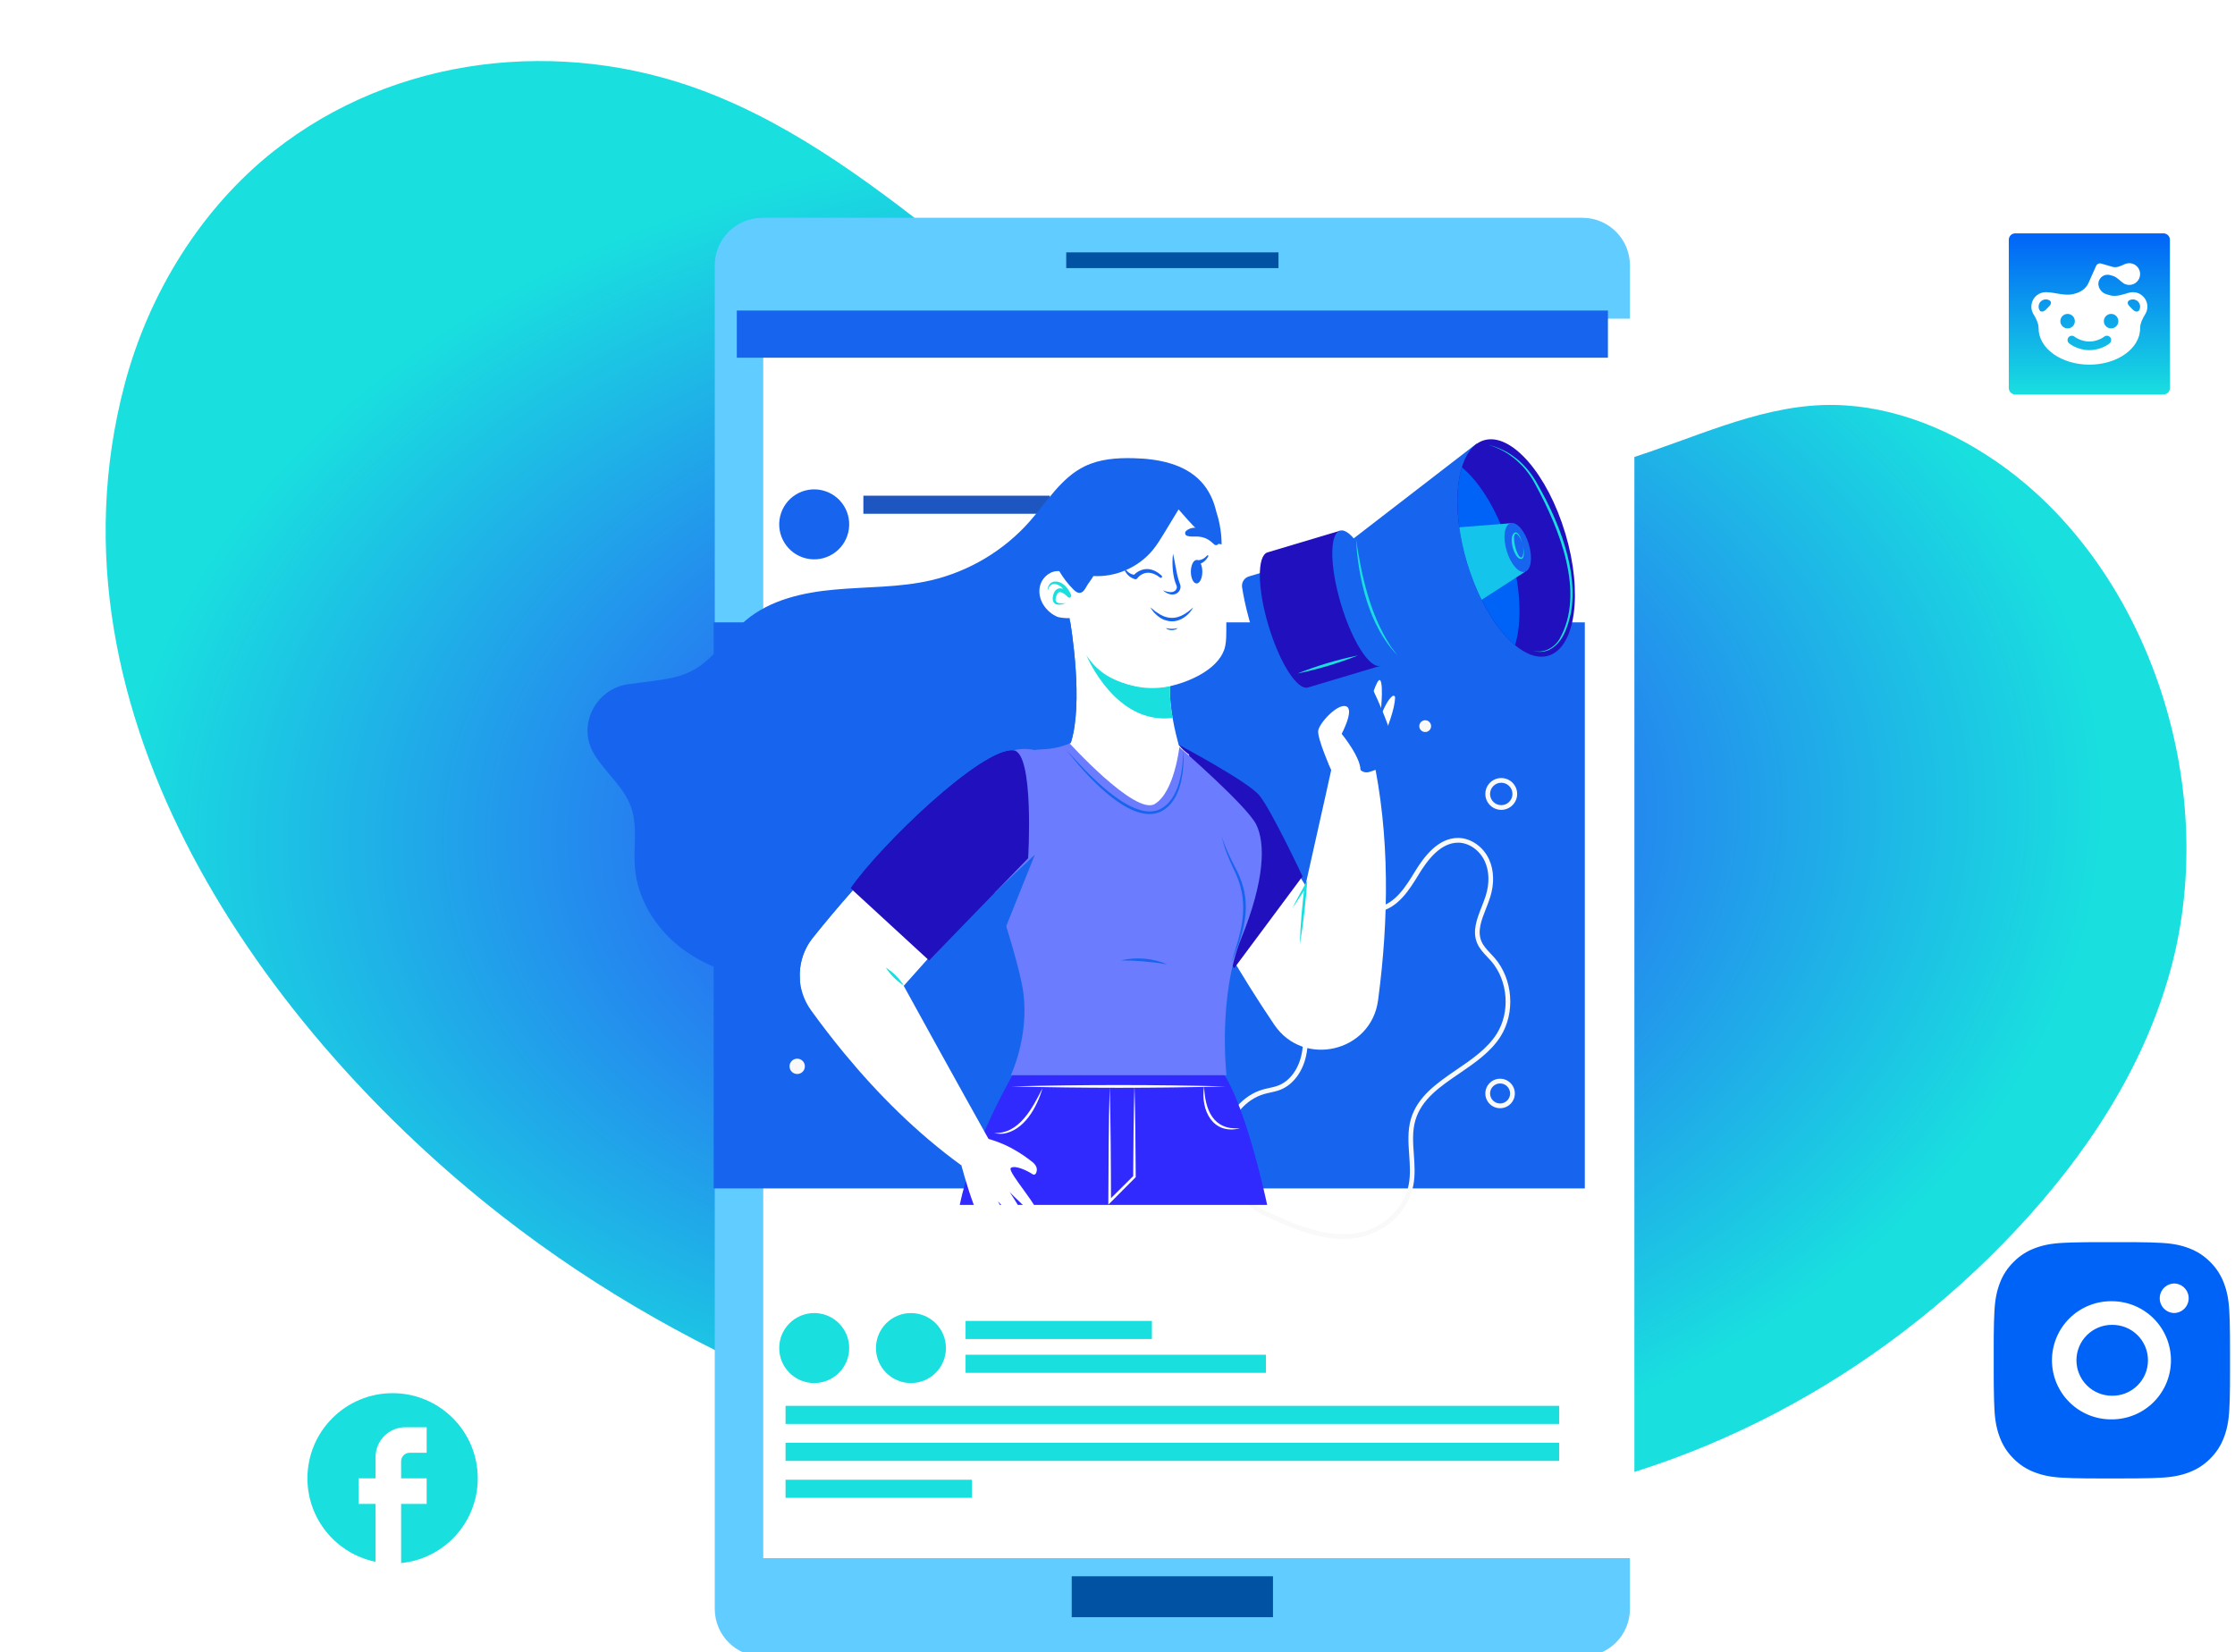 <svg width="556" height="411" viewBox="0 0 556 411" fill="none" xmlns="http://www.w3.org/2000/svg">
<g filter="url(#filter0_dii_1397_3897)">
<path d="M44.723 22.485C75.015 -1.518 116.384 -5.912 151.713 7.432C198.653 25.163 233.2 70.068 278.789 91.631C310.802 106.777 347.575 109.484 381.148 99.178C397.482 94.164 413.376 86.124 430.33 85.585C445.349 85.11 460.182 90.68 472.952 99.375C510.518 124.954 529.374 179.516 516.715 225.998C509.939 250.888 495.384 272.503 478.429 290.628C443.407 328.085 396.943 352.424 348.381 358.765C321.276 362.301 293.778 360.382 266.773 356.035C207.921 346.564 149.94 325.105 101.482 287.26C43.465 241.961 -14.03 162.927 7.695 80.548C13.776 57.49 26.968 36.559 44.723 22.485Z" fill="url(#paint0_radial_1397_3897)"/>
</g>
<g filter="url(#filter1_i_1397_3897)">
<path d="M184.065 52.158H388.088C394.609 52.158 399.907 57.456 399.907 63.977V398.257C399.907 404.778 394.609 410.076 388.088 410.076H184.065C177.544 410.076 172.246 404.778 172.246 398.257V63.977C172.246 57.456 177.544 52.158 184.065 52.158Z" fill="#61CCFF"/>
<path d="M312.481 60.762H259.676V64.674H312.481V60.762Z" fill="#0252A3"/>
<path d="M311.111 390.133H261.041V400.306H311.111V390.133Z" fill="#0252A3"/>
<g filter="url(#filter2_i_1397_3897)">
<path d="M394.438 75.232H177.727V383.597H394.438V75.232Z" fill="white"/>
</g>
<path d="M394.438 75.232H177.727V86.97H394.438V75.232Z" fill="#1765EE"/>
<path d="M196.986 342.061C201.794 342.061 205.692 338.163 205.692 333.355C205.692 328.546 201.794 324.648 196.986 324.648C192.177 324.648 188.279 328.546 188.279 333.355C188.279 338.163 192.177 342.061 196.986 342.061Z" fill="#19DFDF"/>
<path d="M221.05 342.061C225.858 342.061 229.756 338.163 229.756 333.355C229.756 328.546 225.858 324.648 221.05 324.648C216.242 324.648 212.344 328.546 212.344 333.355C212.344 338.163 216.242 342.061 221.05 342.061Z" fill="#19DFDF"/>
<path d="M280.993 326.605H234.639V331.104H280.993V326.605Z" fill="#19DFDF"/>
<path d="M382.312 347.73H189.854V352.229H382.312V347.73Z" fill="#19DFDF"/>
<path d="M382.312 356.924H189.854V361.422H382.312V356.924Z" fill="#19DFDF"/>
<path d="M236.208 366.117H189.854V370.615H236.208V366.117Z" fill="#19DFDF"/>
<path d="M205.453 130.436C206.561 125.757 203.667 121.065 198.988 119.957C194.309 118.848 189.618 121.742 188.509 126.421C187.401 131.1 190.295 135.791 194.974 136.9C199.652 138.008 204.344 135.114 205.453 130.436Z" fill="#1765EE"/>
<path d="M255.567 121.297H209.213V125.795H255.567V121.297Z" fill="#1E56C1"/>
<path d="M309.355 335.018H234.639V339.516H309.355V335.018Z" fill="#19DFDF"/>
</g>
<g filter="url(#filter3_d_1397_3897)">
<path d="M394.252 152.811H177.541V293.635H394.252V152.811Z" fill="#1765EE"/>
<path d="M334.158 306.22C327.19 306.22 320.154 302.991 314.624 300.453C307.384 297.131 302.73 288.118 304.248 280.356C305.297 274.977 309.28 270.427 314.143 269.036C314.664 268.885 315.198 268.769 315.731 268.653C316.554 268.474 317.331 268.306 318.067 268.01C320.762 266.949 322.872 264.19 323.713 260.643C324.437 257.582 324.229 254.319 324.031 251.166L323.997 250.638C323.66 245.207 323.498 239.468 325.475 234.199C327.301 229.336 331.822 224.23 337.798 223.777C338.517 223.725 339.235 223.737 339.931 223.748C340.922 223.766 341.855 223.783 342.777 223.627C347.078 222.867 349.82 218.375 352.017 214.77C354.225 211.153 357.772 206.365 362.833 206.44C365.963 206.498 369.023 208.655 370.449 211.808C371.672 214.509 371.765 217.842 370.71 221.186C370.42 222.12 370.043 223.064 369.684 223.98C368.542 226.884 367.458 229.626 368.548 232.182C369.035 233.324 369.91 234.246 370.832 235.225C371.168 235.585 371.51 235.938 371.829 236.309C376.379 241.561 377.011 249.954 373.295 255.826C370.843 259.71 366.879 262.416 363.047 265.031C358.213 268.329 353.645 271.447 352.109 276.664C351.309 279.371 351.512 282.188 351.721 285.162C351.901 287.712 352.086 290.349 351.582 292.917C350.568 298.093 346.684 302.661 341.45 304.823C339.073 305.809 336.615 306.208 334.152 306.208L334.158 306.22ZM338.975 224.914C338.609 224.914 338.25 224.919 337.891 224.948C332.43 225.36 328.269 230.101 326.576 234.611C324.681 239.665 324.843 245.259 325.173 250.563L325.208 251.09C325.411 254.33 325.625 257.681 324.86 260.909C323.933 264.834 321.556 267.894 318.502 269.1C317.673 269.424 316.815 269.616 315.986 269.795C315.476 269.905 314.972 270.016 314.473 270.161C310.016 271.436 306.375 275.621 305.407 280.577C304.011 287.712 308.462 296.326 315.122 299.38C322.408 302.725 332.402 307.304 341.015 303.745C345.89 301.728 349.507 297.496 350.446 292.697C350.915 290.286 350.736 287.729 350.562 285.254C350.353 282.304 350.139 279.255 350.996 276.34C352.654 270.723 357.604 267.338 362.398 264.068C366.131 261.518 369.991 258.886 372.316 255.206C375.765 249.751 375.173 241.961 370.954 237.08C370.646 236.727 370.316 236.379 369.991 236.037C369.035 235.028 368.05 233.985 367.476 232.646C366.2 229.649 367.418 226.554 368.6 223.557C368.954 222.659 369.319 221.731 369.603 220.839C370.571 217.767 370.496 214.735 369.388 212.295C368.148 209.547 365.505 207.669 362.821 207.617C358.352 207.571 355.083 212.011 353.025 215.384C350.701 219.192 347.808 223.934 342.986 224.786C341.954 224.966 340.916 224.948 339.914 224.931C339.595 224.931 339.282 224.919 338.975 224.919V224.914Z" fill="#F9F9FA"/>
<path d="M373.467 199.457C371.282 199.457 369.508 197.677 369.508 195.498C369.508 193.319 371.282 191.539 373.467 191.539C375.652 191.539 377.426 193.319 377.426 195.498C377.426 197.677 375.652 199.457 373.467 199.457ZM373.467 192.71C371.931 192.71 370.679 193.962 370.679 195.498C370.679 197.034 371.931 198.286 373.467 198.286C375.003 198.286 376.255 197.034 376.255 195.498C376.255 193.962 375.003 192.71 373.467 192.71Z" fill="#F9F9FA"/>
<path d="M356.011 178.629C356.011 179.44 355.356 180.095 354.545 180.095C353.733 180.095 353.078 179.44 353.078 178.629C353.078 177.817 353.733 177.162 354.545 177.162C355.356 177.162 356.011 177.817 356.011 178.629Z" fill="#F9F9FA"/>
<path d="M198.321 265.173C199.374 265.173 200.228 264.32 200.228 263.266C200.228 262.213 199.374 261.359 198.321 261.359C197.268 261.359 196.414 262.213 196.414 263.266C196.414 264.32 197.268 265.173 198.321 265.173Z" fill="#F9F9FA"/>
<path d="M373.177 273.684C371.154 273.684 369.508 272.038 369.508 270.015C369.508 267.992 371.154 266.346 373.177 266.346C375.2 266.346 376.846 267.992 376.846 270.015C376.846 272.038 375.2 273.684 373.177 273.684ZM373.177 267.522C371.803 267.522 370.685 268.641 370.685 270.015C370.685 271.389 371.803 272.507 373.177 272.507C374.551 272.507 375.669 271.389 375.669 270.015C375.669 268.641 374.551 267.522 373.177 267.522Z" fill="#F9F9FA"/>
<path d="M253.429 262.736C253.429 262.736 242.085 281.511 238.758 297.747H315.23C315.23 297.747 309.364 269.582 302.71 262.933L253.423 262.736H253.429Z" fill="#302AFF"/>
<path d="M251.568 268.261C269.3 267.809 287.234 267.809 304.965 268.261C287.234 268.719 269.3 268.713 251.568 268.261Z" fill="white"/>
<path d="M259.346 268.703C257.99 273.375 254.836 279.247 249.55 280.024C248.796 280.087 248.037 280.041 247.318 279.85C253.555 280.18 256.929 273.485 259.346 268.703Z" fill="white"/>
<path d="M282.224 268.117C282.416 275.403 282.508 283.391 282.532 290.706V290.833L282.439 290.926C280.393 292.984 278.358 295.059 276.295 297.105L275.721 297.673V296.867C275.755 287.332 275.796 277.797 276.057 268.262C276.19 273.027 276.254 277.797 276.306 282.562C276.37 287.326 276.358 292.097 276.387 296.862L275.819 296.624C277.865 294.566 279.941 292.532 281.998 290.48L281.905 290.694C281.929 283.373 282.021 275.397 282.213 268.105L282.224 268.117Z" fill="white"/>
<path d="M299.539 268.264C299.777 274.06 301.759 279.196 308.489 278.68C301.695 280.419 298.594 274.141 299.539 268.264Z" fill="white"/>
<path d="M341.418 185.592L331.981 185.876C331.981 185.876 328.926 199.758 324.747 218.272C323.368 216.081 322.075 214 320.881 212.064C316.673 220.318 311.514 227.993 305.955 235.395C309.103 240.739 312.725 246.576 316.829 252.656C316.887 252.743 316.945 252.825 316.997 252.912C324.289 263.67 341.11 259.717 342.82 246.831C342.838 246.686 342.861 246.535 342.878 246.391C345.423 227.094 345.864 205.931 341.406 185.592H341.418Z" fill="white"/>
<path d="M335.84 171.63C335.626 169.172 335.307 166.605 334.907 166.692C334.246 166.831 333.852 168.546 333.562 170.714C334.333 170.958 335.099 171.259 335.84 171.63Z" fill="#05E2FF"/>
<path d="M339.83 174.65C339.789 172.007 339.604 166.842 338.729 166.367C338.045 165.996 337.285 169.294 336.77 172.134C337.964 172.841 339.03 173.693 339.83 174.65Z" fill="#05E2FF"/>
<path d="M346.4 171.156C345.774 171.608 344.713 172.883 343.363 176.46C343.363 176.46 344.284 168.391 343.363 167.243C342.638 166.333 340.841 172.478 340.128 175.063C340.58 175.683 340.934 176.332 341.125 177.01C341.409 178.042 341.479 178.981 341.38 179.828C342.493 182.859 340.633 186.412 337.398 187.525C336.146 187.96 334.848 188.018 333.567 187.844C332.57 188.186 331.503 188.285 330.541 188.128C331.271 189.403 332.141 190.707 333.202 191.994L339.769 190.742C339.769 190.742 346.962 177.167 347.049 171.486C347.049 171.121 346.69 170.942 346.394 171.15L346.4 171.156Z" fill="white"/>
<path d="M323.353 232.91C323.498 228.023 323.95 223.16 324.53 218.309L325.074 218.488C324.205 219.856 323.336 221.23 322.42 222.575C322.118 223.027 321.811 223.473 321.498 223.914C322.652 221.595 323.933 219.306 325.219 217.057C324.814 222.36 324.263 227.67 323.359 232.916L323.353 232.91Z" fill="#19DFDF"/>
<path d="M326.684 167.766L338.01 188.97C338.497 189.88 339.552 190.326 340.549 190.048C342.635 189.468 345.945 188.146 346.762 185.48C347.98 181.504 337.761 161.703 337.761 161.703L326.684 167.766Z" fill="#1765EE"/>
<path d="M314.517 140.24L310.691 141.382C309.538 141.73 308.819 142.866 308.993 144.06C309.514 147.532 311.05 155.096 315.398 165.165C315.885 166.289 317.137 166.875 318.308 166.521L321.698 165.507L314.517 140.24Z" fill="#1765EE"/>
<path d="M333.36 130.006L315.333 135.397C312.684 136.191 312.782 144.358 315.565 153.638C318.347 162.918 322.741 169.798 325.39 169.01L343.417 163.619L333.36 130.006Z" fill="#2110BD"/>
<path d="M343.185 145.37C345.961 154.65 346.066 162.817 343.411 163.611C340.762 164.406 336.363 157.525 333.586 148.239C330.81 138.959 330.705 130.792 333.354 129.998C336.003 129.204 340.403 136.084 343.179 145.37H343.185Z" fill="#1765EE"/>
<path d="M367.364 108.309L333.971 134.068L334.081 136.358C334.51 145.081 337.309 153.77 342.039 161.045L383.658 161.294L367.364 108.309Z" fill="#1765EE"/>
<path d="M389.399 130.648C393.828 145.446 391.944 159.08 385.197 161.103C379.968 162.668 373.355 156.807 368.578 147.203C367.193 144.409 365.958 141.296 364.956 137.963C364.057 134.949 363.414 131.981 363.02 129.158C361.495 118.093 363.785 109.114 369.158 107.509C375.905 105.492 384.971 115.856 389.393 130.654L389.399 130.648Z" fill="#2110BD"/>
<path d="M375.612 134.771C378.36 143.964 378.679 152.705 376.905 158.49C372.244 154.624 367.706 147.146 364.958 137.953C362.211 128.76 361.892 120.019 363.666 114.229C368.326 118.089 372.865 125.572 375.612 134.765V134.771Z" fill="#0063F8"/>
<path d="M375.766 128.145L379.383 140.23L368.584 147.203C367.199 144.409 365.964 141.297 364.961 137.964C364.063 134.95 363.42 131.982 363.025 129.159L375.766 128.15V128.145Z" fill="#14C4EB"/>
<path d="M380.327 133.36C381.324 136.699 380.901 139.771 379.377 140.223C377.852 140.681 375.812 138.345 374.815 135.006C373.818 131.667 374.241 128.595 375.766 128.143C377.29 127.685 379.33 130.021 380.327 133.36Z" fill="#1765EE"/>
<path d="M337.33 132.094C338.739 141.269 340.773 150.712 345.862 158.607C346.378 159.424 347.033 160.154 347.596 160.943C340.57 153.801 337.846 141.849 337.33 132.094Z" fill="#19DFDF"/>
<path d="M322.762 165.539C327.648 163.597 332.668 162.09 337.821 161.041C332.934 162.989 327.909 164.484 322.762 165.539Z" fill="#19DFDF"/>
<path d="M378.797 133.462C379.012 134.297 379.655 137.658 377.928 136.922C376.462 136.157 375.14 131.23 376.902 130.425C378.038 130.378 378.542 132.592 378.797 133.462ZM378.797 133.462C378.571 132.604 378.241 131.723 377.621 131.068C377.43 130.865 377.151 130.685 376.983 130.755C376.038 131.375 377.296 136.58 378.426 136.702C378.606 136.685 378.774 136.395 378.85 136.128C379.099 135.265 378.989 134.331 378.797 133.462Z" fill="#19DFDF"/>
<path d="M370.188 108.623C375.694 109.927 379.885 113.596 382.534 118.523C387.71 127.537 392.73 139.976 390.788 150.485C389.988 154.009 388.724 158.194 385.125 159.759C383.855 160.287 382.389 160.263 381.137 159.771C383.769 160.721 386.586 159.255 387.965 156.954C394.469 145.436 387.867 129.444 382.088 118.778C379.613 113.892 375.509 110.159 370.188 108.623Z" fill="#19DFDF"/>
<path d="M331.464 190.23C331.464 190.23 327.552 181.623 327.946 179.669C328.334 177.716 332.786 172.922 334.89 173.705C336.994 174.487 333.766 180.55 333.766 180.55C333.766 180.55 339 186.909 338.408 190.132C337.817 193.355 331.464 190.23 331.464 190.23Z" fill="white"/>
<path d="M293.283 183.293C293.283 183.293 310.342 192.324 313.275 195.848C316.208 199.366 324.033 215.991 324.033 215.991L307.014 238.875C307.014 238.875 288.843 211.782 293.283 183.293Z" fill="#2110BD"/>
<path d="M296.664 189.224C295.939 188.013 295.708 186.824 295.824 185.729C294.856 185.033 294.003 184.256 293.227 183.323C292.925 182.233 292.23 179.579 291.702 176.588C291.239 173.91 290.908 170.965 291.14 168.658V168.647C291.244 167.505 291.488 166.519 291.923 165.795L266.001 151.217C266.018 151.304 266.03 151.379 266.047 151.466C266.459 153.872 269.583 172.756 266.378 182.773C264.43 183.671 262.03 184.309 259.057 184.413C255.851 184.523 252.715 185.665 250.38 187.862C247.858 190.233 245.621 194.221 245.58 200.863C247.951 201.159 250.322 201.628 252.687 202.051C259.758 203.321 266.818 204.677 273.907 205.848C283.048 207.361 292.421 207.691 301.666 208.717C301.266 201.831 299.91 194.69 296.652 189.224H296.664Z" fill="white"/>
<path d="M291.708 176.588C277.617 178.367 270.476 161.534 270.215 160.908C272.817 165.041 276.591 167.128 280.272 168.125C284.81 169.365 289.21 168.948 291.059 168.675C291.088 168.664 291.117 168.664 291.146 168.658C290.914 170.971 291.244 173.91 291.708 176.588Z" fill="#19DFDF"/>
<path d="M265.749 182.545C265.749 182.545 282.373 200.931 287.265 197.998C292.158 195.065 293.386 183.849 293.386 183.849C293.386 183.849 310.15 198.387 312.497 203.082C314.845 207.777 314.648 216.97 308.782 231.444C302.916 245.917 305.113 265.474 305.113 265.474H251.472C251.472 265.474 255.97 256.084 254.603 245.135C253.235 234.18 240.326 199.175 240.326 199.175C240.326 199.175 237.781 183.136 265.755 182.551L265.749 182.545Z" fill="#6B7CFE"/>
<path d="M265.252 184.501C269.692 189.428 281.14 202.4 288.339 199.415C293.556 196.998 294.257 189.312 294.396 184.211C294.651 189.48 294.049 197.456 288.577 199.983C280.827 203.27 269.518 190.06 265.252 184.507V184.501Z" fill="#1765EE"/>
<path d="M303.955 206.145C304.784 208.765 305.961 211.211 307.207 213.651C310.98 220.491 310.47 226.513 307.833 233.643C307.352 234.924 306.853 236.205 306.308 237.457C306.708 236.147 307.143 234.848 307.514 233.538C309.734 226.357 310.244 220.757 306.737 213.871C305.595 211.39 304.512 208.834 303.955 206.145Z" fill="#1765EE"/>
<path d="M278.848 236.901C282.65 236.003 286.795 236.356 290.388 237.887C286.516 237.261 282.766 236.936 278.848 236.901Z" fill="#1765EE"/>
<path d="M234.753 232.132C233.657 231.112 232.55 230.103 231.461 229.071C226.418 224.289 221.212 219.733 216.216 214.969C214.825 216.482 213.41 218.035 211.985 219.646C208.762 223.287 205.475 227.17 202.194 231.28C198.009 236.531 197.847 243.91 201.783 249.347C204.385 252.947 207.133 256.518 210.025 260.024C218.448 270.238 228.116 279.871 239.1 287.865L245.946 281.384C245.946 281.384 236.341 264.233 224.818 243.238C228.203 239.424 231.536 235.691 234.735 232.132H234.753Z" fill="white"/>
<path d="M238.656 285.927C238.656 285.927 242.291 300.853 246 305.159C246.238 305.432 246.632 305.327 246.713 304.974C246.881 304.22 246.823 302.563 245.461 298.992C245.461 298.992 250.133 305.635 251.576 305.884C253.02 306.133 248.278 296.847 248.278 296.847C248.278 296.847 254.324 303.757 255.628 303.449C256.932 303.142 251.165 294.54 251.165 294.54C251.165 294.54 257.808 301.299 258.271 300.679C259.425 299.131 250.353 289.387 251.478 288.541C252.475 287.793 255.466 289.15 256.874 290.106C257.17 290.309 257.547 290.216 257.709 289.892C258.022 289.254 258.219 288.153 256.805 287.046C254.625 285.341 249.872 281.753 242.737 280.629L238.656 285.927Z" fill="white"/>
<path d="M220.361 238.689C222.187 239.86 223.694 241.362 224.859 243.187C223.033 242.022 221.532 240.51 220.361 238.689Z" fill="#19DFDF"/>
<path d="M211.566 218.93L231.124 236.922L255.77 211.493C255.77 211.493 257.37 185.108 252.083 184.627C244.235 183.914 219.003 208.166 211.572 218.924L211.566 218.93Z" fill="#2110BD"/>
<path d="M247.457 220.002L257.433 210.617L250.193 228.708L247.457 220.002Z" fill="#1765EE"/>
<path d="M304.969 145.01C304.679 137.37 303.752 129.505 301.12 122.746C297.735 114.04 281.778 110.655 270.648 120.329C265.478 124.821 264.388 132.965 264.696 140.408C264.429 140.274 264.185 140.176 264.029 140.135C261.763 139.573 259.49 141.277 258.812 143.404C258.273 145.103 258.638 147.016 259.606 148.511C260.412 149.751 261.716 150.911 263.113 151.444C263.461 151.577 265.026 151.838 266.133 151.745C267.2 156.638 269.686 161.159 273.541 164.358C278.404 168.404 284.624 170.016 290.826 168.729C295.643 167.732 302.761 164.648 304.534 159.646C304.998 158.342 305.039 156.939 305.056 155.554C305.068 155.235 305.068 154.916 305.068 154.597C305.097 151.514 305.097 148.279 304.969 145.022V145.01Z" fill="white"/>
<path d="M296.25 140.21C296.25 141.828 296.888 143.132 297.676 143.132C298.464 143.132 299.102 141.822 299.102 140.21C299.102 138.599 298.464 137.289 297.676 137.289C296.888 137.289 296.25 138.599 296.25 140.21Z" fill="#1765EE"/>
<path d="M300.593 136.358C300.349 136.833 300.036 137.245 299.625 137.604C299.219 137.964 298.709 138.248 298.129 138.375H298.106C297.822 138.445 297.538 138.271 297.474 137.981C297.41 137.697 297.584 137.413 297.868 137.349C297.915 137.338 297.961 137.332 298.007 137.338C298.807 137.367 299.694 136.885 300.297 136.178L300.309 136.167C300.372 136.097 300.477 136.086 300.546 136.149C300.61 136.201 300.622 136.288 300.587 136.358H300.593Z" fill="#1765EE"/>
<path d="M280.151 139.816C280.754 140.523 281.641 141.01 282.441 140.975C282.731 140.964 282.98 141.19 282.992 141.486C283.003 141.775 282.777 142.025 282.482 142.036C282.435 142.036 282.389 142.036 282.343 142.025H282.314C281.734 141.885 281.224 141.607 280.818 141.248C280.412 140.889 280.094 140.471 279.85 140.002C279.81 139.921 279.838 139.816 279.925 139.77C279.995 139.735 280.082 139.752 280.134 139.81L280.146 139.822L280.151 139.816Z" fill="#1765EE"/>
<path d="M282.05 141.049C282.549 140.516 283.071 140.168 283.685 139.896C284.294 139.641 284.966 139.502 285.627 139.554C286.282 139.612 286.914 139.803 287.47 140.099C287.754 140.238 288.003 140.429 288.264 140.591L288.971 141.177C289.105 141.287 289.128 141.49 289.018 141.623C288.913 141.751 288.728 141.774 288.595 141.681L288.566 141.658L287.876 141.177C287.627 141.055 287.395 140.899 287.14 140.8C286.641 140.58 286.114 140.475 285.598 140.464C285.082 140.464 284.584 140.609 284.126 140.841C283.679 141.067 283.245 141.438 282.966 141.785L282.937 141.82C282.734 142.075 282.363 142.116 282.108 141.913C281.853 141.71 281.813 141.339 282.016 141.084C282.027 141.073 282.033 141.061 282.045 141.049H282.05Z" fill="#1765EE"/>
<path d="M296.854 149.053C296.356 150.015 295.602 150.85 294.704 151.499C293.8 152.148 292.669 152.571 291.504 152.56C290.345 152.531 289.209 152.136 288.322 151.464C287.858 151.157 287.493 150.734 287.087 150.369C286.751 149.934 286.421 149.505 286.131 149.053C286.571 149.377 286.977 149.719 287.377 150.056C287.829 150.328 288.229 150.664 288.681 150.896C289.568 151.406 290.536 151.684 291.504 151.696C292.478 151.719 293.446 151.412 294.339 150.931C295.231 150.438 296.072 149.8 296.848 149.059L296.854 149.053Z" fill="#1765EE"/>
<path d="M293.001 154.24C292.595 154.6 292.033 154.733 291.499 154.75C290.96 154.733 290.41 154.588 289.992 154.24C290.52 154.321 291.001 154.426 291.499 154.408C291.998 154.426 292.479 154.339 293.001 154.24Z" fill="#1765EE"/>
<path d="M287.919 130.069C287.253 129.478 286.499 129.287 285.705 129.252C284.917 129.235 284.111 129.327 283.346 129.588C282.575 129.826 281.862 130.255 281.271 130.776C280.651 131.275 280.216 131.942 279.856 132.591C279.671 132.921 279.793 133.339 280.123 133.518C280.39 133.663 280.709 133.617 280.917 133.425L280.975 133.373C281.439 132.944 281.885 132.544 282.384 132.255C282.865 131.93 283.404 131.756 283.943 131.617C284.488 131.489 285.05 131.426 285.63 131.455C286.198 131.472 286.806 131.501 287.432 131.35L287.612 131.304C287.995 131.211 288.232 130.823 288.14 130.44C288.105 130.295 288.024 130.168 287.919 130.075V130.069Z" fill="#1765EE"/>
<path d="M295.061 130.069C295.727 129.478 296.481 129.287 297.275 129.252C298.057 129.235 298.869 129.327 299.634 129.588C300.405 129.826 301.118 130.255 301.709 130.776C302.329 131.275 302.764 131.942 303.123 132.591C303.309 132.921 303.187 133.339 302.857 133.518C302.59 133.663 302.271 133.617 302.063 133.425L302.005 133.373C301.541 132.944 301.095 132.544 300.596 132.255C300.115 131.93 299.576 131.756 299.037 131.617C298.492 131.489 297.93 131.426 297.35 131.455C296.782 131.472 296.174 131.501 295.548 131.35L295.368 131.304C294.985 131.211 294.748 130.823 294.84 130.44C294.875 130.295 294.956 130.168 295.061 130.075V130.069Z" fill="#1765EE"/>
<path d="M291.822 135.744C292.077 136.845 292.263 137.941 292.466 139.025C292.674 140.103 292.877 141.187 293.184 142.207C293.254 142.462 293.335 142.717 293.428 142.961C293.503 143.164 293.683 143.546 293.677 143.905C293.712 144.636 293.248 145.349 292.651 145.639C292.043 145.981 291.341 145.928 290.785 145.737C290.222 145.534 289.736 145.227 289.307 144.856C290.333 145.239 291.527 145.54 292.251 144.995C292.616 144.717 292.808 144.352 292.755 143.952C292.738 143.749 292.674 143.616 292.541 143.303C292.431 143.03 292.332 142.752 292.251 142.474C291.938 141.361 291.776 140.236 291.712 139.112C291.648 137.987 291.672 136.863 291.816 135.738L291.822 135.744Z" fill="#1765EE"/>
<path d="M260.603 144.98C260.585 144.308 260.771 143.566 261.362 143.044C261.994 142.528 262.886 142.575 263.57 142.83C264.295 143.079 264.886 143.578 265.35 144.128C265.825 144.691 266.173 145.299 266.457 145.995C266.556 146.244 266.44 146.528 266.19 146.632C266.005 146.708 265.796 146.661 265.663 146.522L265.628 146.487C265.153 146.006 264.556 145.49 263.994 145.328C263.71 145.253 263.501 145.264 263.304 145.404C263.101 145.548 262.944 145.85 262.811 146.163C262.562 146.806 262.411 147.554 262.956 147.85C263.53 148.174 264.37 148.099 265.118 147.995C264.411 148.308 263.628 148.568 262.742 148.313C262.289 148.168 261.93 147.653 261.901 147.195C261.855 146.731 261.924 146.314 262.04 145.902C262.162 145.496 262.33 145.062 262.73 144.708C263.136 144.343 263.773 144.262 264.225 144.401C265.153 144.679 265.773 145.212 266.359 145.832L265.53 146.325C265.083 145.206 264.347 144.041 263.286 143.514C262.753 143.259 262.127 143.131 261.623 143.415C261.095 143.688 260.782 144.331 260.603 144.975V144.98Z" fill="#19DFDF"/>
<path d="M302.577 125.28C301.939 122.527 300.797 119.982 298.856 117.866C294.711 113.339 288.092 112.105 281.971 111.966C277.838 111.861 273.589 112.163 269.873 113.971C264.007 116.8 260.472 122.793 256.165 127.68C249.737 134.977 240.978 140.188 231.495 142.374C223.74 144.159 215.677 143.933 207.73 144.652C199.795 145.353 191.593 147.185 185.506 152.326C180.765 156.314 177.513 162.151 171.989 164.951C168.929 166.522 165.428 166.991 162.002 167.449L156.391 168.179C148.143 169.269 143.471 178.497 147.812 185.603C147.835 185.65 147.87 185.696 147.893 185.754C150.745 190.333 155.336 193.886 157.069 199.005C158.652 203.688 157.562 208.818 157.939 213.745C158.547 221.489 162.947 228.671 169.039 233.493C175.131 238.316 182.782 240.913 190.503 241.753C193.332 242.072 196.183 242.153 199.035 242.014C198.659 238.258 199.725 234.386 202.206 231.279C205.493 227.17 208.779 223.286 211.99 219.64C212.037 219.582 212.095 219.524 212.153 219.466L211.567 218.927C218.998 208.18 244.224 183.922 252.078 184.635C253.968 184.201 255.742 184.212 257.347 184.577C257.91 184.485 258.483 184.438 259.063 184.415C262.031 184.311 264.436 183.685 266.384 182.798C269.497 173.083 266.656 155.045 266.088 151.746C264.987 151.839 263.457 151.584 263.109 151.451C261.724 150.923 260.408 149.758 259.614 148.518C258.64 147.028 258.275 145.115 258.814 143.411C259.44 141.452 261.434 139.864 263.521 140.072C264.5 141.742 265.683 143.289 267.056 144.652C267.485 145.075 267.995 145.504 268.598 145.475C269.375 145.434 269.873 144.657 270.244 143.968C270.714 143.081 271.531 142.171 272.001 141.284C277.571 141.603 283.228 139.128 286.77 134.821C287.854 133.499 288.747 132.033 289.634 130.572C290.822 128.619 292.004 126.659 293.193 124.706C295.824 127.639 299.98 132.943 303.893 133.412C303.893 133.412 304.014 129.563 302.583 125.292L302.577 125.28Z" fill="#1765EE"/>
</g>
<g filter="url(#filter4_dii_1397_3897)">
<path d="M505.809 69.114C505.389 69.113 504.983 69.258 504.659 69.525C504.335 69.791 504.115 70.163 504.035 70.575C503.956 70.986 504.022 71.413 504.224 71.781C504.57 72.415 505.409 72.14 505.882 71.594C506.12 71.318 506.379 71.052 506.657 70.798C507.093 70.396 507.274 69.711 506.773 69.393C506.485 69.21 506.15 69.113 505.809 69.114ZM520.324 78.378C519.577 78.964 518.104 79.595 516.631 79.595C515.158 79.595 513.68 78.964 512.939 78.378C512.473 78.012 511.801 78.092 511.435 78.558C511.07 79.024 511.15 79.695 511.616 80.061C512.903 81.083 514.873 81.74 516.631 81.74C518.39 81.74 520.359 81.083 521.652 80.061C522.118 79.695 522.198 79.019 521.832 78.558C521.656 78.334 521.398 78.19 521.115 78.156C520.832 78.122 520.548 78.202 520.324 78.378ZM535.069 52.68H498.193C497.306 52.68 496.59 53.396 496.59 54.283V91.159C496.59 92.046 497.306 92.762 498.193 92.762H535.069C535.956 92.762 536.673 92.046 536.673 91.159V54.283C536.673 53.396 535.956 52.68 535.069 52.68ZM530.509 72.835C529.859 73.863 529.257 75.113 529.257 76.329C529.257 81.309 523.606 85.347 516.631 85.347C509.657 85.347 504.005 81.309 504.005 76.329C504.005 75.113 503.401 73.864 502.755 72.835C502.7 72.747 502.649 72.657 502.601 72.565C502.224 71.829 502.11 70.985 502.281 70.175C502.451 69.365 502.894 68.639 503.537 68.117C504.179 67.596 504.981 67.31 505.809 67.31C507.931 67.31 510.47 68.3 512.531 67.795C512.644 67.768 512.757 67.741 512.871 67.716C514.394 67.377 515.775 66.464 516.41 65.039L518.305 60.786C518.52 60.295 519.066 60.045 519.582 60.195L522.451 61.025C523.455 61.316 524.507 60.751 525.464 60.329C526.015 60.086 526.632 60.034 527.217 60.181C527.801 60.329 528.32 60.667 528.69 61.142C529.061 61.617 529.262 62.203 529.262 62.806C529.262 64.299 528.05 65.511 526.557 65.511C525.949 65.511 525.387 65.309 524.935 64.969C524.137 64.368 523.436 63.538 522.475 63.261L521.802 63.067C520.705 62.751 519.542 63.291 519.077 64.335C518.427 65.794 519.443 67.461 520.989 67.866C521.24 67.932 521.487 68.003 521.731 68.08C523.21 68.546 524.951 67.898 526.439 67.461C526.762 67.366 527.104 67.315 527.459 67.315C529.453 67.315 531.066 68.928 531.066 70.922C531.064 71.624 530.86 72.28 530.509 72.835ZM520.239 74.525C520.239 75.003 520.429 75.462 520.767 75.8C521.105 76.138 521.564 76.329 522.042 76.329C522.521 76.329 522.98 76.138 523.318 75.8C523.656 75.462 523.846 75.003 523.846 74.525C523.846 74.046 523.656 73.588 523.318 73.249C522.98 72.911 522.521 72.721 522.042 72.721C521.564 72.721 521.105 72.911 520.767 73.249C520.429 73.588 520.239 74.046 520.239 74.525ZM527.454 69.114C527.112 69.113 526.778 69.21 526.489 69.393C525.988 69.711 526.169 70.396 526.606 70.798C526.883 71.052 527.142 71.318 527.38 71.594C527.853 72.14 528.692 72.415 529.039 71.781C529.24 71.413 529.307 70.986 529.227 70.575C529.148 70.163 528.927 69.791 528.603 69.525C528.28 69.258 527.873 69.113 527.454 69.114ZM509.416 74.525C509.416 75.003 509.606 75.462 509.945 75.8C510.283 76.138 510.742 76.329 511.22 76.329C511.698 76.329 512.157 76.138 512.495 75.8C512.834 75.462 513.024 75.003 513.024 74.525C513.024 74.046 512.834 73.588 512.495 73.249C512.157 72.911 511.698 72.721 511.22 72.721C510.742 72.721 510.283 72.911 509.945 73.249C509.606 73.588 509.416 74.046 509.416 74.525Z" fill="url(#paint1_linear_1397_3897)"/>
</g>
<g filter="url(#filter5_dii_1397_3897)">
<path d="M117.522 362.462C117.522 350.767 108.03 341.275 96.335 341.275C84.64 341.275 75.148 350.767 75.148 362.462C75.148 372.716 82.437 381.254 92.098 383.225V368.818H87.86V362.462H92.098V357.165C92.098 353.076 95.424 349.75 99.513 349.75H104.81V356.106H100.572C99.407 356.106 98.454 357.059 98.454 358.225V362.462H104.81V368.818H98.454V383.543C109.153 382.483 117.522 373.458 117.522 362.462Z" fill="#19DFDF"/>
</g>
<g filter="url(#filter6_ii_1397_3897)">
<path d="M529.008 303.486C531.153 303.478 533.298 303.499 535.442 303.551L536.013 303.571C536.671 303.595 537.321 303.624 538.106 303.659C541.233 303.806 543.367 304.3 545.24 305.026C547.18 305.773 548.814 306.784 550.448 308.418C551.943 309.887 553.099 311.663 553.838 313.624C554.564 315.497 555.057 317.634 555.204 320.761C555.24 321.543 555.269 322.196 555.293 322.854L555.31 323.424C555.362 325.568 555.385 327.712 555.378 329.856L555.381 332.049V335.899C555.388 338.044 555.365 340.19 555.313 342.334L555.295 342.904C555.272 343.563 555.243 344.212 555.207 344.997C555.06 348.125 554.561 350.259 553.838 352.131C553.102 354.094 551.945 355.872 550.448 357.34C548.978 358.834 547.201 359.991 545.24 360.729C543.367 361.455 541.233 361.949 538.106 362.096C537.321 362.131 536.671 362.161 536.013 362.184L535.442 362.202C533.298 362.254 531.153 362.277 529.008 362.269L526.815 362.272H522.967C520.822 362.28 518.677 362.257 516.533 362.205L515.963 362.187C515.265 362.162 514.567 362.132 513.87 362.099C510.742 361.952 508.608 361.452 506.733 360.729C504.771 359.992 502.994 358.836 501.527 357.34C500.031 355.871 498.873 354.093 498.135 352.131C497.409 350.259 496.915 348.125 496.768 344.997C496.735 344.3 496.706 343.602 496.68 342.904L496.665 342.334C496.611 340.19 496.586 338.045 496.592 335.899V329.856C496.583 327.712 496.605 325.568 496.656 323.424L496.677 322.854C496.7 322.196 496.73 321.543 496.765 320.761C496.912 317.631 497.406 315.5 498.132 313.624C498.871 311.662 500.031 309.887 501.53 308.421C502.996 306.924 504.772 305.766 506.733 305.026C508.608 304.3 510.739 303.806 513.87 303.659L515.963 303.571L516.533 303.557C518.676 303.502 520.82 303.478 522.964 303.483L529.008 303.486ZM525.986 318.183C524.039 318.156 522.105 318.516 520.298 319.242C518.491 319.968 516.846 321.046 515.459 322.413C514.073 323.781 512.971 325.41 512.22 327.207C511.468 329.003 511.081 330.932 511.081 332.879C511.081 334.827 511.468 336.755 512.22 338.552C512.971 340.348 514.073 341.978 515.459 343.345C516.846 344.712 518.491 345.79 520.298 346.517C522.105 347.243 524.039 347.603 525.986 347.575C529.884 347.575 533.622 346.027 536.379 343.27C539.135 340.514 540.683 336.776 540.683 332.878C540.683 328.98 539.135 325.241 536.379 322.485C533.622 319.729 529.884 318.183 525.986 318.183ZM525.986 324.062C527.158 324.041 528.321 324.253 529.41 324.686C530.499 325.119 531.49 325.765 532.326 326.586C533.162 327.407 533.826 328.386 534.28 329.466C534.733 330.546 534.967 331.706 534.967 332.878C534.967 334.049 534.734 335.209 534.281 336.29C533.828 337.37 533.164 338.349 532.328 339.17C531.492 339.991 530.501 340.637 529.413 341.071C528.324 341.505 527.16 341.717 525.989 341.696C523.65 341.696 521.407 340.767 519.754 339.113C518.1 337.459 517.171 335.216 517.171 332.878C517.171 330.539 518.1 328.296 519.754 326.642C521.407 324.988 523.65 324.059 525.989 324.059L525.986 324.062ZM541.418 313.774C540.47 313.812 539.573 314.216 538.916 314.9C538.258 315.584 537.891 316.496 537.891 317.446C537.891 318.395 538.258 319.307 538.916 319.991C539.573 320.676 540.47 321.079 541.418 321.117C542.393 321.117 543.327 320.73 544.016 320.041C544.706 319.352 545.093 318.417 545.093 317.443C545.093 316.468 544.706 315.534 544.016 314.844C543.327 314.155 542.393 313.768 541.418 313.768V313.774Z" fill="#0063F8"/>
</g>
<defs>
<filter id="filter0_dii_1397_3897" x="0.975" y="0" width="526.749" height="367.689" filterUnits="userSpaceOnUse" color-interpolation-filters="sRGB">
<feFlood flood-opacity="0" result="BackgroundImageFix"/>
<feColorMatrix in="SourceAlpha" type="matrix" values="0 0 0 0 0 0 0 0 0 0 0 0 0 0 0 0 0 0 127 0" result="hardAlpha"/>
<feOffset dy="2.025"/>
<feGaussianBlur stdDeviation="1.012"/>
<feComposite in2="hardAlpha" operator="out"/>
<feColorMatrix type="matrix" values="0 0 0 0 0 0 0 0 0 0 0 0 0 0 0 0 0 0 0.25 0"/>
<feBlend mode="normal" in2="BackgroundImageFix" result="effect1_dropShadow_1397_3897"/>
<feBlend mode="normal" in="SourceGraphic" in2="effect1_dropShadow_1397_3897" result="shape"/>
<feColorMatrix in="SourceAlpha" type="matrix" values="0 0 0 0 0 0 0 0 0 0 0 0 0 0 0 0 0 0 127 0" result="hardAlpha"/>
<feOffset dx="14.678" dy="11.135"/>
<feGaussianBlur stdDeviation="3.543"/>
<feComposite in2="hardAlpha" operator="arithmetic" k2="-1" k3="1"/>
<feColorMatrix type="matrix" values="0 0 0 0 0 0 0 0 0 0 0 0 0 0 0 0 0 0 0.25 0"/>
<feBlend mode="normal" in2="shape" result="effect2_innerShadow_1397_3897"/>
<feColorMatrix in="SourceAlpha" type="matrix" values="0 0 0 0 0 0 0 0 0 0 0 0 0 0 0 0 0 0 127 0" result="hardAlpha"/>
<feOffset dx="8.604" dy="2.025"/>
<feGaussianBlur stdDeviation="1.012"/>
<feComposite in2="hardAlpha" operator="arithmetic" k2="-1" k3="1"/>
<feColorMatrix type="matrix" values="0 0 0 0 1 0 0 0 0 1 0 0 0 0 1 0 0 0 0.25 0"/>
<feBlend mode="normal" in2="effect2_innerShadow_1397_3897" result="effect3_innerShadow_1397_3897"/>
</filter>
<filter id="filter1_i_1397_3897" x="172.246" y="52.158" width="229.685" height="359.943" filterUnits="userSpaceOnUse" color-interpolation-filters="sRGB">
<feFlood flood-opacity="0" result="BackgroundImageFix"/>
<feBlend mode="normal" in="SourceGraphic" in2="BackgroundImageFix" result="shape"/>
<feColorMatrix in="SourceAlpha" type="matrix" values="0 0 0 0 0 0 0 0 0 0 0 0 0 0 0 0 0 0 127 0" result="hardAlpha"/>
<feOffset dx="5.568" dy="2.025"/>
<feGaussianBlur stdDeviation="1.012"/>
<feComposite in2="hardAlpha" operator="arithmetic" k2="-1" k3="1"/>
<feColorMatrix type="matrix" values="0 0 0 0 0 0 0 0 0 0 0 0 0 0 0 0 0 0 0.25 0"/>
<feBlend mode="normal" in2="shape" result="effect1_innerShadow_1397_3897"/>
</filter>
<filter id="filter2_i_1397_3897" x="177.727" y="75.232" width="218.736" height="310.39" filterUnits="userSpaceOnUse" color-interpolation-filters="sRGB">
<feFlood flood-opacity="0" result="BackgroundImageFix"/>
<feBlend mode="normal" in="SourceGraphic" in2="BackgroundImageFix" result="shape"/>
<feColorMatrix in="SourceAlpha" type="matrix" values="0 0 0 0 0 0 0 0 0 0 0 0 0 0 0 0 0 0 127 0" result="hardAlpha"/>
<feOffset dx="6.58" dy="2.025"/>
<feGaussianBlur stdDeviation="1.012"/>
<feComposite in2="hardAlpha" operator="arithmetic" k2="-1" k3="1"/>
<feColorMatrix type="matrix" values="0 0 0 0 0 0 0 0 0 0 0 0 0 0 0 0 0 0 0.25 0"/>
<feBlend mode="normal" in2="shape" result="effect1_innerShadow_1397_3897"/>
</filter>
<filter id="filter3_d_1397_3897" x="144.134" y="107.258" width="252.143" height="203.012" filterUnits="userSpaceOnUse" color-interpolation-filters="sRGB">
<feFlood flood-opacity="0" result="BackgroundImageFix"/>
<feColorMatrix in="SourceAlpha" type="matrix" values="0 0 0 0 0 0 0 0 0 0 0 0 0 0 0 0 0 0 127 0" result="hardAlpha"/>
<feOffset dy="2.025"/>
<feGaussianBlur stdDeviation="1.012"/>
<feComposite in2="hardAlpha" operator="out"/>
<feColorMatrix type="matrix" values="0 0 0 0 0 0 0 0 0 0 0 0 0 0 0 0 0 0 0.25 0"/>
<feBlend mode="normal" in2="BackgroundImageFix" result="effect1_dropShadow_1397_3897"/>
<feBlend mode="normal" in="SourceGraphic" in2="effect1_dropShadow_1397_3897" result="shape"/>
</filter>
<filter id="filter4_dii_1397_3897" x="494.798" y="52.68" width="43.666" height="43.666" filterUnits="userSpaceOnUse" color-interpolation-filters="sRGB">
<feFlood flood-opacity="0" result="BackgroundImageFix"/>
<feColorMatrix in="SourceAlpha" type="matrix" values="0 0 0 0 0 0 0 0 0 0 0 0 0 0 0 0 0 0 127 0" result="hardAlpha"/>
<feOffset dy="1.792"/>
<feGaussianBlur stdDeviation="0.896"/>
<feComposite in2="hardAlpha" operator="out"/>
<feColorMatrix type="matrix" values="0 0 0 0 0.09 0 0 0 0 0.396 0 0 0 0 0.933 0 0 0 0.1 0"/>
<feBlend mode="normal" in2="BackgroundImageFix" result="effect1_dropShadow_1397_3897"/>
<feBlend mode="normal" in="SourceGraphic" in2="effect1_dropShadow_1397_3897" result="shape"/>
<feColorMatrix in="SourceAlpha" type="matrix" values="0 0 0 0 0 0 0 0 0 0 0 0 0 0 0 0 0 0 127 0" result="hardAlpha"/>
<feOffset dx="1.792" dy="1.792"/>
<feGaussianBlur stdDeviation="2.24"/>
<feComposite in2="hardAlpha" operator="arithmetic" k2="-1" k3="1"/>
<feColorMatrix type="matrix" values="0 0 0 0 0 0 0 0 0 0 0 0 0 0 0 0 0 0 0.25 0"/>
<feBlend mode="normal" in2="shape" result="effect2_innerShadow_1397_3897"/>
<feColorMatrix in="SourceAlpha" type="matrix" values="0 0 0 0 0 0 0 0 0 0 0 0 0 0 0 0 0 0 127 0" result="hardAlpha"/>
<feOffset dx="1.344" dy="1.792"/>
<feGaussianBlur stdDeviation="1.12"/>
<feComposite in2="hardAlpha" operator="arithmetic" k2="-1" k3="1"/>
<feColorMatrix type="matrix" values="0 0 0 0 1 0 0 0 0 1 0 0 0 0 1 0 0 0 0.25 0"/>
<feBlend mode="normal" in2="effect2_innerShadow_1397_3897" result="effect3_innerShadow_1397_3897"/>
</filter>
<filter id="filter5_dii_1397_3897" x="74.704" y="341.275" width="45.925" height="45.82" filterUnits="userSpaceOnUse" color-interpolation-filters="sRGB">
<feFlood flood-opacity="0" result="BackgroundImageFix"/>
<feColorMatrix in="SourceAlpha" type="matrix" values="0 0 0 0 0 0 0 0 0 0 0 0 0 0 0 0 0 0 127 0" result="hardAlpha"/>
<feOffset dx="1.332" dy="1.776"/>
<feGaussianBlur stdDeviation="0.888"/>
<feComposite in2="hardAlpha" operator="out"/>
<feColorMatrix type="matrix" values="0 0 0 0 0.089 0 0 0 0 0.781 0 0 0 0 1 0 0 0 0.2 0"/>
<feBlend mode="normal" in2="BackgroundImageFix" result="effect1_dropShadow_1397_3897"/>
<feBlend mode="normal" in="SourceGraphic" in2="effect1_dropShadow_1397_3897" result="shape"/>
<feColorMatrix in="SourceAlpha" type="matrix" values="0 0 0 0 0 0 0 0 0 0 0 0 0 0 0 0 0 0 127 0" result="hardAlpha"/>
<feOffset dy="1.776"/>
<feGaussianBlur stdDeviation="0.888"/>
<feComposite in2="hardAlpha" operator="arithmetic" k2="-1" k3="1"/>
<feColorMatrix type="matrix" values="0 0 0 0 0 0 0 0 0 0 0 0 0 0 0 0 0 0 0.25 0"/>
<feBlend mode="normal" in2="shape" result="effect2_innerShadow_1397_3897"/>
<feColorMatrix in="SourceAlpha" type="matrix" values="0 0 0 0 0 0 0 0 0 0 0 0 0 0 0 0 0 0 127 0" result="hardAlpha"/>
<feOffset dy="1.776"/>
<feGaussianBlur stdDeviation="0.888"/>
<feComposite in2="hardAlpha" operator="arithmetic" k2="-1" k3="1"/>
<feColorMatrix type="matrix" values="0 0 0 0 1 0 0 0 0 1 0 0 0 0 1 0 0 0 0.1 0"/>
<feBlend mode="normal" in2="effect2_innerShadow_1397_3897" result="effect3_innerShadow_1397_3897"/>
</filter>
<filter id="filter6_ii_1397_3897" x="493.51" y="303.482" width="64.337" height="61.255" filterUnits="userSpaceOnUse" color-interpolation-filters="sRGB">
<feFlood flood-opacity="0" result="BackgroundImageFix"/>
<feBlend mode="normal" in="SourceGraphic" in2="BackgroundImageFix" result="shape"/>
<feColorMatrix in="SourceAlpha" type="matrix" values="0 0 0 0 0 0 0 0 0 0 0 0 0 0 0 0 0 0 127 0" result="hardAlpha"/>
<feOffset dx="2.464" dy="3.696"/>
<feGaussianBlur stdDeviation="1.232"/>
<feComposite in2="hardAlpha" operator="arithmetic" k2="-1" k3="1"/>
<feColorMatrix type="matrix" values="0 0 0 0 0 0 0 0 0 0 0 0 0 0 0 0 0 0 0.25 0"/>
<feBlend mode="normal" in2="shape" result="effect1_innerShadow_1397_3897"/>
<feColorMatrix in="SourceAlpha" type="matrix" values="0 0 0 0 0 0 0 0 0 0 0 0 0 0 0 0 0 0 127 0" result="hardAlpha"/>
<feOffset dx="-3.08" dy="1.848"/>
<feGaussianBlur stdDeviation="3.388"/>
<feComposite in2="hardAlpha" operator="arithmetic" k2="-1" k3="1"/>
<feColorMatrix type="matrix" values="0 0 0 0 1 0 0 0 0 1 0 0 0 0 1 0 0 0 0.25 0"/>
<feBlend mode="normal" in2="effect1_innerShadow_1397_3897" result="effect2_innerShadow_1397_3897"/>
</filter>
<radialGradient id="paint0_radial_1397_3897" cx="0" cy="0" r="1" gradientUnits="userSpaceOnUse" gradientTransform="translate(253.406 189.833) rotate(87.179) scale(170.978 245.435)">
<stop stop-color="#302AFF"/>
<stop offset="1" stop-color="#19DFDF"/>
</radialGradient>
<linearGradient id="paint1_linear_1397_3897" x1="516.631" y1="52.68" x2="516.631" y2="92.762" gradientUnits="userSpaceOnUse">
<stop stop-color="#0063F8"/>
<stop offset="1" stop-color="#19DFDF"/>
</linearGradient>
</defs>
</svg>
